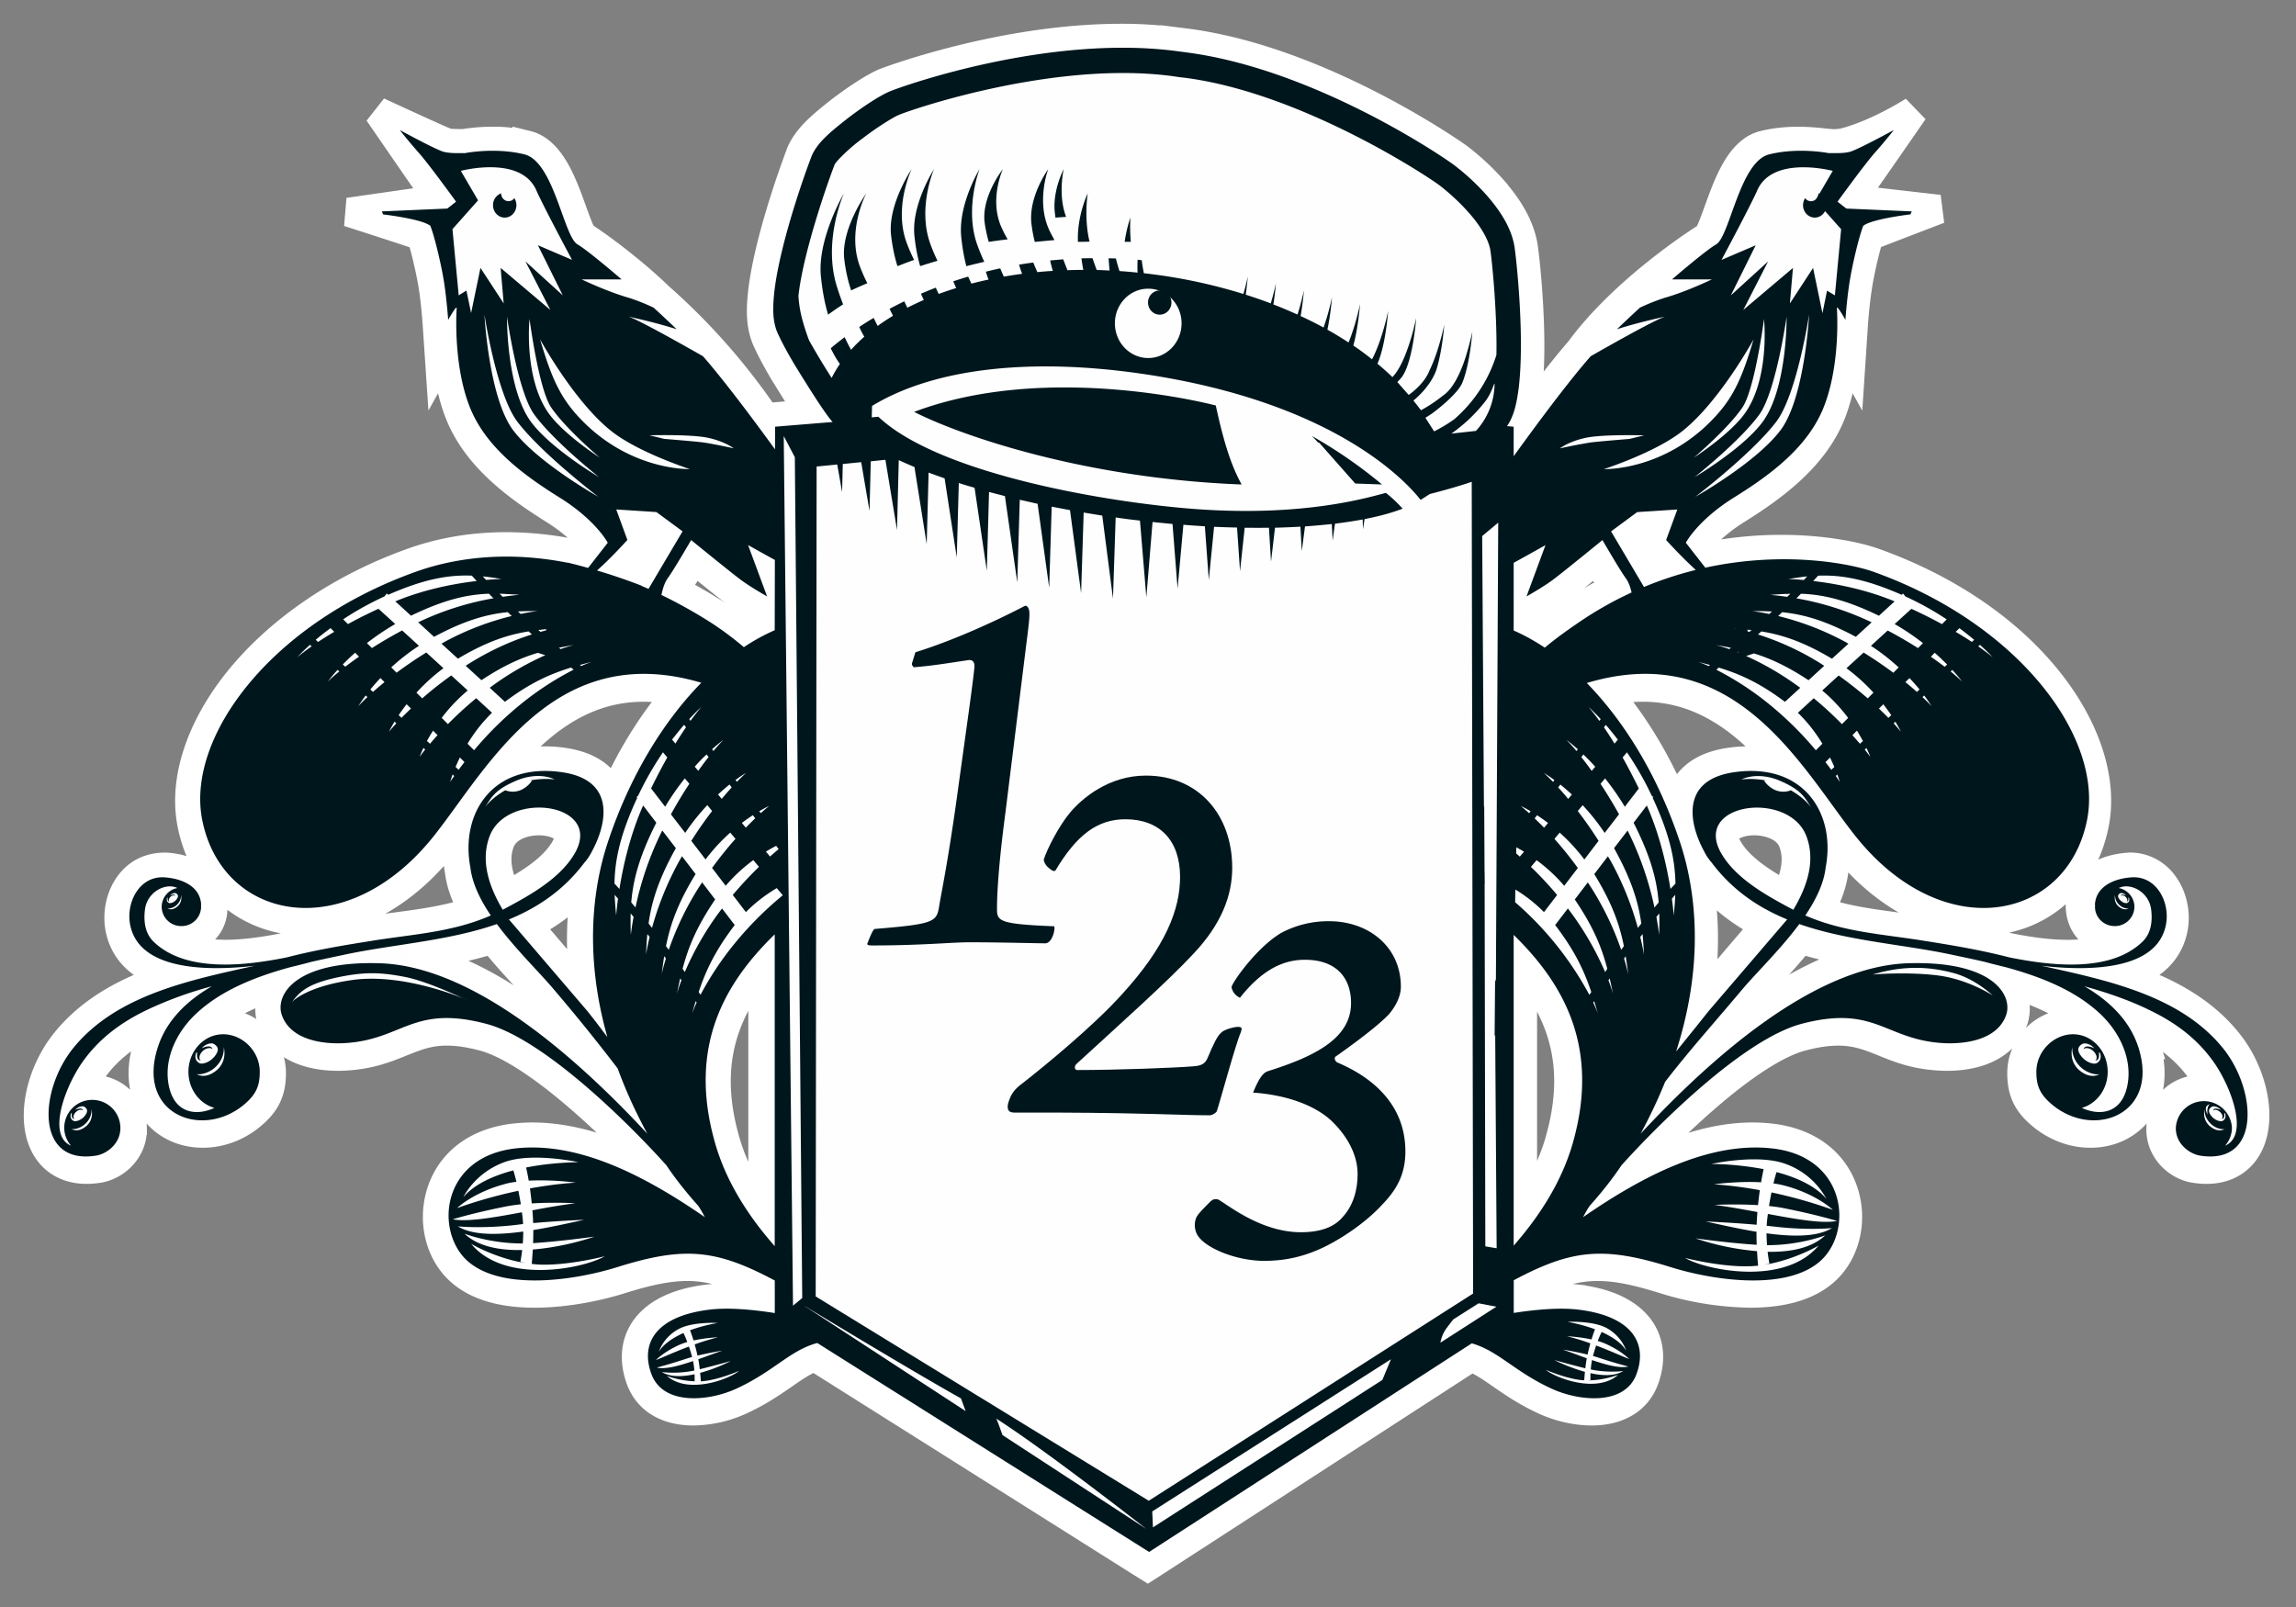 <svg width="60" height="42" fill="none" xmlns="http://www.w3.org/2000/svg"><rect width="100%" height="100%" fill="#808080" stroke="none"/><path fill-rule="evenodd" clip-rule="evenodd" d="M19.934 25.208v6.547c-.464-.638-.793-1.286-.978-1.93-.509-1.778-.208-3.229.978-4.617zm-.761-9.76c.271.203.699.442.717.454l.046.026-.001.387c-.163.077-.326.17-.49.269a8.114 8.114 0 00-.79-.569 13.614 13.614 0 00-1.027-.586.43.43 0 01.054-.098c.097-.132.298-.467.447-.717.325.264.862.699 1.044.835zM14.26 26.114a50.095 50.095 0 011.613 1.998c.013.04.029.078.043.117-1.909-1.827-3.642-2.906-5.176-3.224.716-.114 1.445-.238 2.137-.46.293.374.616.723.905 1.036.179.194.347.375.478.533zm-1.192-4.108c.154-.408.642-.553 1.015-.553.35 0 .658.125.751.301.075.148-.014.343-.1.48-.323.508-.932.877-1.483 1.175-.275-.54-.334-1.003-.183-1.403zm2.236 3.95l-1.517-1.776a4.749 4.749 0 001.55-1.203 8.902 8.902 0 00-.032 2.978zm2.444-7.897a10.937 10.937 0 00-1.74 2.82 1.163 1.163 0 00-.076-.203c-.202-.42-.616-.675-1.237-.759a3.226 3.226 0 00-.455-.032c-.554 0-.97.147-1.28.34.946-1.174 2.133-2.263 3.857-2.263.298 0 .61.033.931.097zm-1.086-4.01l-.129-.35.507.032.39.288-.61 1.031c-.208-.079-.423-.156-.647-.231a11.1 11.1 0 00.428-.45l.127-.14-.066-.18zm28.364 12.815c.215-.25.43-.502.639-.75.13-.158.3-.339.477-.533.29-.313.613-.662.906-1.036.652.208 1.34.333 2.018.44-1.454.274-3.09 1.238-4.884 2.881.279-.339.563-.674.844-1.002zm-4.27 2.961c-.185.64-.508 1.281-.967 1.913v-6.515c1.177 1.384 1.474 2.828.966 4.602zm1.447-14.457c-.389.192-.764.41-1.12.654-.258.174-.529.363-.796.577a4.928 4.928 0 00-.498-.276v-.318l.183-.102c.017-.012.444-.251.717-.453.18-.136.717-.57 1.044-.835a11.982 11.982 0 00.47.753zm3.48 4.517c-.146 0-.299.01-.454.032-.62.084-1.035.34-1.236.759-.092.194-.126.4-.126.602-.484-1.23-1.128-2.322-1.9-3.213.331-.067.653-.103.963-.103 1.643 0 2.802.992 3.726 2.104a2.515 2.515 0 00-.972-.18zm-.491 2.35c-.087-.138-.178-.333-.1-.48.091-.177.398-.302.749-.302.373 0 .863.145 1.015.553.151.4.092.863-.183 1.402-.533-.29-1.161-.669-1.481-1.174zm-.898.358l.053.08a.866.866 0 00.092.112l.015.025c.445.58.998 1.03 1.683 1.37l-1.783 2.087c.277-1.493.162-2.737-.06-3.673zm-.967-8.894l-.13.35-.065.18.127.14c.01.012.178.197.395.419a9.53 9.53 0 00-.637.22l-.586-.99.388-.287.508-.032zm12.116 11.816c.936-.242 1.26-.78 1.35-1.25.08-.41-.025-.863-.276-1.18a1.07 1.07 0 00-.85-.425c-.793.045-1.279.442-1.307 1.006 0 .519.362.882.808.882a.81.81 0 00.64-.317.4.4 0 01-.117.196c-.354.34-.91.514-1.659.514-.444 0-.936-.058-1.548-.181a22.917 22.917 0 00-2.115-.417 26.19 26.19 0 00-.865-.127c-.681-.092-1.33-.182-1.959-.404.215-.376.34-.724.38-1.057.061-.335.067-.667.017-.98.07.095.138.186.206.273 1.01 1.287 2.323 2.027 3.6 2.027 1.505 0 2.676-.994 2.984-2.536.44-2.19-1.592-5.345-5.753-6.836-.463-.167-1.35-.346-2.438-.346-.65 0-1.298.065-1.93.19l-.257-.33c.15-.196.468-.546 1.035-.899.983-.615 2.047-1.4 2.487-2.567.202-.54.293-1.13.33-1.623l.167.3.066-.995c0-.004.036-.522.108-.967.056-.361.194-.973.301-1.295.172-.069 1.823-.702 1.823-.702l-2.274-.26c.225-.306 1.611-2.31 1.611-2.31s-.93.6-1.819.828a1.33 1.33 0 01-.317.026c-.236-.018-.523-.062-.887-.062-.322 0-.623.035-.896.103-.62.154-.93 1.018-1.18 1.71-.092.254-.216.6-.288.678-.187.115-2.168 1.38-3.343 2.981-.443.508-1.032 1.283-1.489 1.9v-.14c.062-.229.1-.47.131-.704.159-1.346-.045-3.302-.11-3.758-.1-.637-.498-1.154-.787-1.493a6.43 6.43 0 00-.908-.847c-.032-.026-3.539-2.52-7.088-2.994l-.319-.04A10.959 10.959 0 0029.301 1c-3.142 0-6.143 1.143-6.178 1.158-.27.116-.69.382-1.158.737-.454.36-.842.67-1.031 1.087-.014.037-.819 2.122-1.003 3.626-.045.41-.075.841.096 1.251.1.226.248.508.46.87.233.375.48.776.69 1.087l-.962.08-.216.015a16.69 16.69 0 00-2.772-3.148c-.803-.776-1.76-1.452-1.987-1.585-.074-.078-.197-.423-.288-.675-.25-.692-.56-1.556-1.18-1.71a3.707 3.707 0 00-.897-.103c-.365 0-.65.044-.75.062-.24 0-.358-.003-.453-.025-.111-.03-1.795-.81-1.795-.81.008.01 1.362 1.985 1.586 2.29l-2.355.339s1.733.555 1.902.624c.108.319.246.932.305 1.295.07.445.106.963.106.967l.067.995.167-.3c.038.492.126 1.084.33 1.623.44 1.167 1.505 1.952 2.487 2.567.567.353.885.703 1.035.9l-.253.326a8.528 8.528 0 00-.367-.094 8.938 8.938 0 00-1.655-.162c-.868 0-1.698.139-2.465.415-1.833.656-3.43 1.737-4.498 3.041-1.029 1.26-1.486 2.643-1.255 3.795.308 1.542 1.48 2.536 2.984 2.536 1.277 0 2.59-.74 3.6-2.027.152-.195.305-.404.465-.623a2.826 2.826 0 00-.061 1.33c.039.333.164.681.377 1.057-.626.222-1.276.312-1.957.404-.242.032-.494.067-.746.107-.72.116-1.47.239-2.236.437-.603.12-1.108.181-1.546.181-.749 0-1.307-.173-1.66-.514-.026-.026-.083-.079-.117-.196a.807.807 0 001.447-.436l.002-.126c-.028-.567-.514-.964-1.238-1.007-.404-.002-.705.15-.922.423-.25.317-.353.77-.274 1.18.091.47.414 1.006 1.352 1.25-1.056.34-2.05.833-2.756 1.697-.653.797-.91 1.937-.593 2.65.2.453.601.702 1.13.702.1 0 .203-.009.312-.026.442-.072.892-.477.883-1.036a1.029 1.029 0 00-1.358-.974 3.45 3.45 0 01.338-.593c.37-.505.857-.895 1.535-1.224.078-.038.158-.074.24-.112a2.713 2.713 0 00-.35.706c-.208.643-.157 1.236.143 1.673.282.406.753.642 1.292.642.455 0 .91-.17 1.279-.483.37-.31.515-.616.515-1.088 0-.698-.572-1.29-1.248-1.29-.305 0-.584.122-.796.326.078-.109.163-.207.25-.29.455-.444 1.09-.787 1.969-1.066-.221.328-.27.656-.17.943.211.596.845.937 1.74.937.063 0 .123-.002.182-.006.646-.034 1.086-.213 1.474-.371.377-.15.702-.282 1.179-.282.282 0 .595.045.955.14 1.367.36 3.492 2.418 4.543 3.59-1.202-.635-2.273-.964-3.264-.964-.147 0-.294.01-.437.024-1.004.104-1.719.645-1.961 1.489-.214.75.007 1.56.552 2.02.433.367 1.075.551 1.91.551.689 0 1.51-.131 2.252-.364.745-.234 1.266-.334 1.738-.334.597 0 1.162.167 1.972.583v.31a7.572 7.572 0 00-.956-.069c-.163 0-.317.008-.454.022-1.073.124-1.53.543-1.723.873-.206.351-.228.775-.063 1.227.197.534.687.83 1.382.83a3.04 3.04 0 001.243-.285c.473-.218.813-.456 1.116-.664.294-.205.535-.37.816-.467l8.544 5.386.154.096.153-.098 8.299-5.376c.27.1.504.26.788.459.302.208.643.444 1.116.664.386.181.84.285 1.243.285.695 0 1.186-.296 1.381-.83.166-.452.144-.876-.06-1.227-.195-.33-.651-.749-1.726-.873a4.42 4.42 0 00-.453-.022c-.276 0-.593.022-.944.067v-.314c.806-.413 1.366-.577 1.96-.577.472 0 .992.1 1.738.334a7.892 7.892 0 002.251.364c.835 0 1.479-.184 1.911-.55.545-.46.768-1.272.552-2.021-.242-.844-.955-1.385-1.96-1.489a4.198 4.198 0 00-.438-.024c-.991 0-2.06.329-3.3 1.018 1.088-1.223 3.212-3.284 4.58-3.643.36-.096.672-.14.954-.14.478 0 .803.13 1.18.28.387.16.827.338 1.474.372.058.004.118.006.182.006.894 0 1.528-.34 1.739-.937.102-.287.051-.615-.138-.896a1.3 1.3 0 00-.1-.131c1.032.294 1.75.662 2.251 1.15.087.083.172.181.25.29a1.152 1.152 0 00-.795-.326c-.678 0-1.248.592-1.248 1.29 0 .472.143.778.514 1.088.37.312.824.483 1.28.483.54 0 1.01-.235 1.292-.642.3-.437.35-1.03.143-1.674a2.67 2.67 0 00-.35-.705l.24.112c.677.329 1.164.72 1.534 1.224.122.169.242.378.339.593a1.029 1.029 0 00-1.357.973c-.01.56.439.967.882 1.037.107.017.212.026.313.026.528 0 .928-.249 1.127-.7.317-.715.063-1.855-.593-2.652-.706-.864-1.699-1.357-2.753-1.697z" fill="#FEFEFE" stroke="#fff" stroke-width=".757"/><path fill-rule="evenodd" clip-rule="evenodd" d="M23.888 10.765c1.3.658 4.538 1.745 8.558 1.897-.181-.338-.408-.818-.674-2.064 0 0-4.352-1.166-7.884.167zM34.448 11.569h.024l.944 1.068.699.025a12.287 12.287 0 00-1.834-1.268c.056.056.112.116.167.175z" fill="#00161D"/><path fill-rule="evenodd" clip-rule="evenodd" d="M57.772 29.451c-.243-.184-.159-.463-.159-.463s-.03.193.147.37c.143.148.333.166.375.15 0 0-.152.107-.363-.057zm-.12-.518c.019-.047.065-.064.097-.076l.004-.002h.007l-.01.002c-.033.021-.055.073-.066.144a.482.482 0 00.006.129s-.069-.116-.038-.197zm.384.075s-.14-.066-.19-.014c-.008.008-.01.018-.013.028.04-.03.108-.02.17.03.069.056.096.136.064.181-.004.007-.009.007-.016.011.048.002.082-.03.076-.128-.009-.105.104.11-.05.181-.051.025-.201-.013-.299-.143-.099-.132-.034-.186.016-.224.048-.035.165-.009.242.078zm-3.88-1.642s-.04.264.199.506c.196.198.45.222.51.201 0 0-.207.143-.495-.076-.33-.25-.214-.63-.214-.63zm.245-.073c.066-.05.223-.015.327.103 0 0-.187-.089-.254-.02a.082.082 0 00-.024.043c.051-.044.15-.032.234.036.094.075.133.185.087.246-.005.007-.014.01-.019.014.063.003.11-.04.1-.171-.011-.146.143.148-.067.245-.069.034-.275-.019-.405-.195-.133-.179-.046-.253.02-.301zm-7.538-3.515c-.64-.342-1.435-.766-1.845-1.413-.877-1.378 1.727-1.734 2.188-.51.236.626.038 1.285-.343 1.923zm-.328-3.363c.523.229.617.405.798.695-.04-.06-.186-.253-.533-.455a.55.55 0 01-.403-.003c-.217-.098-.297-.253-.297-.253l.062.002c-.36-.072-.652-.03-.652-.03s.415-.225 1.025.044zm-2.882 2.819c-.09-.564-.27-1.396-.618-2.182l-.345.451c.445.877.608 1.494.655 2.083l-.11.132a8.399 8.399 0 00-.702-2.012l-.354.461c.451.812.632 1.396.712 1.97-.029.037-.058.076-.09.114a7.963 7.963 0 00-.73-1.786c-.02-.03-.037-.057-.052-.086l-.357.466c.463.754.66 1.31.774 1.883-.024.031-.046.063-.07.097a7.792 7.792 0 00-.797-1.647l-.076-.115-.34.446c.479.705.699 1.236.85 1.812-.018.027-.039.055-.057.084a7.878 7.878 0 00-.864-1.515c-.036-.05-.073-.099-.11-.147l-.332.434c.498.651.746 1.163.944 1.75-.015.024-.032.047-.05.074a8.542 8.542 0 00-1.94-2.421l.006-.331c.245.149.504.343.748.59l.343-.448a9.157 9.157 0 00-.684-.734l.148-.176c.236.174.487.394.722.67l.355-.466a9.684 9.684 0 00-.61-.76l.136-.164c.213.19.435.423.645.702l.372-.487a10.5 10.5 0 00-.544-.78l.128-.152c.189.203.387.443.575.725l.375-.487a12.152 12.152 0 00-.483-.796l.118-.142c.17.214.347.459.516.741l.366-.477c-.148-.305-.29-.574-.423-.811l.113-.134c.211.311.433.68.635 1.107l.013.028.041.033-.017.02c.45.966.584 1.623.596 2.242l-.131.14zm.085.69s-.01-.168-.048-.436l.089-.1a8.532 8.532 0 01-.041.536zm-.38.51s-.02-.178-.072-.47l.075-.09c.005.184.001.368-.004.56zm-.494.055l.06-.076c.017.174.027.35.036.536 0 0-.026-.175-.096-.46zm-.423.563l.042-.06c.024.152.047.306.065.468 0 0-.03-.153-.107-.408zm-.408.567c.01-.015.022-.03.032-.047.03.13.058.264.086.402 0 0-.033-.131-.118-.355zm-.398.583c.009-.011.017-.025.024-.036.034.103.063.21.096.32 0 0-.035-.103-.12-.284zm-.536 3.679c-.281.98-.841 1.874-1.543 2.674v-8.121c1.272 1.244 2.272 2.903 1.543 5.447zm-1.273-7.622l-.11.129a12.421 12.421 0 00-.095-.084l.003-.16c.064.035.13.072.202.115zm-.084-1.193s.1.044.258.137l-.04.05c-.138-.123-.218-.187-.218-.187zm.712.444l-.104.123a6.393 6.393 0 00-.246-.244l.063-.082c.087.057.183.123.287.203zm-.108-1.307s.106.06.274.184l-.036.048a5.06 5.06 0 00-.238-.232zm.73.562l-.096.115a6.45 6.45 0 00-.261-.3l.057-.075c.091.074.193.161.3.26zm-.139-1.426s.114.082.295.243l-.035.047a4.43 4.43 0 00-.26-.29zm-1.38-4.63c.492-.271.83-.462.83-.462l-.496 1.341s.428-.24.688-.433c.26-.194 1.297-1.04 1.297-1.04s.454.785.602.986c.082.111.125.237.159.384a9.31 9.31 0 00-1.331.749c-.313.213-.632.436-.937.693-.27-.18-.543-.33-.813-.448v-1.77zm1.89-3.268c.446-.094 1.518-.063 1.518-.063l-.386.094s-.775.062-1.014.092a14.69 14.69 0 00-.802.155s.237-.185.684-.278zm2.438-.114c1.002-.74 1.939-2.455 1.939-2.455-.29.98-.516 1.497-1.014 2.031-1.311 1.414-2.895 1.357-2.895 1.357s1.25-.403 1.97-.933zm2.036-6.351c.404-.928 1.973-.51 1.973-.51l-.45.772.669.752-.163 1.73-.205-.124-.12.59-.245-1.183-.606.928.08-.928-1.298 1.098.648-1.267-.973.886.649-1.309-.893.382s.751-1.401.934-1.817zm.604 6.273c-.642.848-2.222 1.735-2.222 1.735s1.478-1.126 2.115-1.962c.542-.718.858-2.799.858-2.799s-.11 2.177-.75 3.026zm-.551-.413c.435-.598.714-2.556.714-2.556s.023 1.856-.625 2.745c-.52.703-1.779 1.445-1.779 1.445s1.183-.936 1.69-1.634zm-1.709 1.124s.888-.752 1.267-1.309c.326-.477.566-2.313.566-2.313s.16 1.536-.5 2.465c-.397.557-1.333 1.157-1.333 1.157zm.05 2.935c-.44.109-.895.255-1.354.446l-.86-1.453.683-.504 1.048-.068-.292.797s.408.452.775.782zm.37 2.485l-.034.029c-.177-.08-.278-.111-.278-.111.107.027.212.055.312.082zm.548-.45a.546.546 0 01-.043.035 3.722 3.722 0 00-.344-.105c.134.021.263.046.387.07zm.13-.502v.003l-.045-.008c.016.002.03.002.045.005zm.058.603l.002.023c-.007-.001-.014-.005-.02-.008.006-.005.01-.01.018-.015zm.415.047c.435.134.875.338 1.425.7l.41-.376c-.038-.025-.074-.05-.111-.073a7.181 7.181 0 00-1.62-.747l.089-.079c.552.09 1.097.269 1.845.713l.43-.392-.086-.05a7.348 7.348 0 00-1.751-.674c.036-.033.072-.066.104-.1.557.057 1.127.215 1.926.644l.414-.379a7.549 7.549 0 00-1.966-.627l.118-.12c.57.02 1.17.154 2.038.575l.41-.375c-.775-.324-1.583-.47-2.127-.533l.128-.139c.594-.024 1.234.082 2.184.5l.035-.033.063.076c.413.189.771.395 1.078.599l-.124.124c-.234-.129-.5-.263-.799-.4l-.437.398c.28.162.526.332.74.498l-.13.131c-.23-.146-.492-.302-.792-.46l-.438.4c.279.182.521.376.724.564l-.138.14a11.359 11.359 0 00-.777-.528l-.449.41c.28.206.513.427.706.637l-.149.15c-.218-.187-.471-.39-.761-.598l-.429.393c.275.229.499.48.678.716l-.162.163a9.525 9.525 0 00-.738-.677l-.414.38c.271.261.48.545.64.808l-.171.172a8.94 8.94 0 00-1.214-1.2 7.88 7.88 0 00-1.387-.906l.066-.055c.574.177 1.077.407 1.728.895l.4-.367c-.049-.035-.096-.07-.148-.106a7.495 7.495 0 00-1.266-.725l.205-.067zm-.065-.61c-.017.016-.036.03-.055.047-.017-.003-.029-.008-.044-.012-.004-.016-.007-.031-.009-.047l.108.011zm.534-.486l-.07.065c-.276-.058-.446-.074-.446-.074.18-.003.349 0 .516.009zm.372-.46l.043.01-.012-.011.078-.003-.082.081c-.273-.04-.442-.051-.442-.051.144-.012.279-.02.415-.026zm.548-.457l-.087.094c-.251-.023-.403-.025-.403-.025.166-.028.328-.052.49-.07zm3.593 2.361a10.137 10.137 0 00-.36-.262l.1-.103c.125.108.23.213.325.306l-.065.06zm.201.083c.17.185.256.304.256.304s-.102-.1-.3-.264l.044-.04zm.185-1.091c.145.109.274.21.385.304l-.06.055c-.12-.08-.26-.168-.423-.263l.098-.096zm.537.436c.219.196.333.326.333.326s-.124-.11-.377-.286l.044-.04zm-1.502 1.365l.045-.042c.126.17.191.278.191.278s-.08-.09-.236-.236zm-.146-.135a7.034 7.034 0 00-.301-.256l.108-.106c.1.108.19.209.262.298l-.07.064zm-.608.822l.046-.043c.095.16.145.262.145.262s-.067-.084-.191-.22zm-.137-.144c-.07-.072-.155-.153-.247-.243l.114-.112c.08.102.149.2.208.285l-.075.07zm-.618.829l.046-.041c.067.141.1.23.1.23s-.052-.071-.146-.19zm-.126-.153c-.056-.066-.123-.14-.196-.224l.118-.118c.061.098.112.189.157.271l-.079.071zm-.631.842l.04-.038c.043.12.064.193.064.193s-.038-.06-.104-.155zm-.116-.16c-.047-.061-.096-.129-.154-.2l.12-.121c.044.09.081.172.112.247l-.078.073zm-6.17-.08l-.093.108c-.099-.14-.19-.26-.271-.36l.054-.07c.092.09.198.195.31.321zm.143-1.244l-.035.044c-.175-.243-.285-.364-.285-.364s.127.11.32.32zm.133.15c.097.109.203.24.314.385l-.086.104c-.1-.162-.194-.306-.276-.426l.048-.064zm9.094 6.487c.563.15 1.017.584 1.017.584s-.654-.434-1.471-.528c-.816-.095-1.67-.019-1.67-.019.89-.264 1.56-.188 2.124-.037zM45.916 32.7a6.879 6.879 0 01-1.613-.336s.877.126 1.604.169a7.08 7.08 0 01-.005-.34c-.485-.08-.96-.19-1.328-.269 0 0 .68.028 1.332.086.001-.05.003-.1.006-.148l.013-.185c-.38-.071-.764-.14-1.12-.186 0 0 .554-.03 1.136.006.016-.145.031-.275.048-.391-.375-.07-.781-.124-1.196-.154 0 0 .614-.086 1.229-.052.023-.147.05-.262.066-.344a7.941 7.941 0 00-1.365-.136s1.195-.264 1.917-.008a1.97 1.97 0 011.088.921c-.24-.288-.682-.536-1.303-.699-.02.063-.05.163-.08.296.107.014.21.035.306.061.828.224 1.246.629 1.246.629a12.259 12.259 0 00-1.604-.455 7.81 7.81 0 00-.065.355c.131.015.26.03.38.055.863.17 1.397.335 1.397.335-.372.077-1.063-.044-1.806-.183-.003.034-.01.065-.012.097-.01.072-.015.142-.019.213.053.004.103.012.152.015.898.111 1.552.045 1.552.045-.38.237-1.035.228-1.709.136.002.11.007.215.014.31.85.005 1.52-.256 1.52-.256-.354.337-.92.44-1.505.43.023.185.046.307.046.307l-.127.032c.78-.127 1.413-.502 1.413-.502-.89 1.069-2.946.642-3.49.323 0 0 .885.23 1.63.218.095 0 .187-.007.28-.016a6.586 6.586 0 01-.028-.379zm-5.298 2.846s.435.123.81.215c.01-.083.023-.174.038-.262-.22-.078-.438-.163-.626-.226 0 0 .322.05.647.13.023-.109.05-.208.073-.293a5.91 5.91 0 00-.61-.186s.322.014.64.083c.037-.118.069-.208.091-.266a4.38 4.38 0 00-.718-.194s.66-.035 1.024.163c.4.22.508.588.508.588-.104-.175-.322-.343-.641-.486a2.605 2.605 0 00-.1.235c.064.018.123.04.18.063.428.186.64.408.64.408-.17-.064-.486-.21-.864-.353-.024.076-.051.162-.078.262l-.004.012c.053.015.101.03.15.046.46.152.774.229.774.229-.219.056-.577-.042-.95-.168-.015.087-.027.17-.03.246.462.096.848.04.848.04-.218.136-.537.128-.857.056-.003.11 0 .182 0 .182l-.071.007c.426 0 .795-.145.795-.145-.562.494-1.627.086-1.891-.13 0 0 .456.2.855.258.05.008.1.012.149.014.001-.023.007-.106.018-.22a4.695 4.695 0 01-.8-.308zm-1.545-8.5l.038 5.578-.296-.05-.018-9.467.003-.002-.003-.323-.002.002-.009-1.704-.007.002-.046-7.072.419-.35-.06 11.936-.022.064-.012 1.427.015-.04zm-1.432 8.046a.937.937 0 01.137-.346 6.6 6.6 0 01.201-.263l.66-.42.466.088-1.464.941zm-1.517.974l-5.995 3.853-.018-.417 6.238-3.977-.225.541zm-6.104 3.157l-8.704-5.34.024-21.69.539-.053.127.722.018-.735.481-.048.218 1.278.032-1.3.383-.04.303 1.836.046-1.827c.13.06.266.12.41.18l.32 2.016.05-1.87c.134.05.273.1.418.15l.317 2.067.054-1.945c.134.043.271.085.412.124l.32 2.17.058-2.06.415.108.323 2.256.065-2.161.466.106.303 2.195.065-2.12.479.091.29 2.17.067-2.107.486.08.28 2.168.07-2.12c.081.013.163.024.246.035.13.018.26.032.389.047l.167 2.007.162-1.97.522.052.132 1.69.152-1.67c.19.017.377.028.561.04l.103 1.403.138-1.39c.205.01.404.015.6.02l.078 1.14.122-1.135c.217.002.427.003.634 0l.054.886.104-.887c.23-.006.45-.015.664-.027l.036.64.084-.647c.242-.017.476-.038.7-.062l.022.435.061-.444c.256-.032.497-.069.724-.11l.008.256.041-.266c.381-.074.717-.165.995-.273a3.551 3.551 0 00-.437-.412c-.441.11-2.1.63-4.953.424-2.265-.164-6.72-.908-8.311-2.415l-.172.017.008-.299c1.66-1.009 4.2-1.251 7.02-.845 5.19.75 7.03 2.94 7.315 3.3.075-.046.157-.098.239-.152.256-.066.722-.19 1.097-.32l.036 21.215-8.476 5.416zm-3.822-1.716l-.08-.221a3.094 3.094 0 00-.083-.21c1.347.865 3.92 2.883 3.92 2.883l-3.757-2.452zm-5.185-3.383s2.738 1.662 4.099 2.424l.123.333-4.222-2.756zm-.29 0l-.242-22.728.29.554.193 21.975-.241.2zm-1.477-9.523a8.152 8.152 0 00-.94 1.399c-.016-.027-.032-.05-.048-.074.197-.587.444-1.096.942-1.75l-.331-.432c-.037.046-.073.095-.11.145a7.82 7.82 0 00-.863 1.515l-.058-.084c.151-.575.373-1.107.851-1.812l-.341-.446-.076.115a7.814 7.814 0 00-.796 1.647l-.072-.097c.115-.571.311-1.129.774-1.883l-.356-.466-.05.086a8.01 8.01 0 00-.733 1.786l-.09-.114c.08-.574.26-1.158.713-1.969l-.355-.462-.023.046a8.343 8.343 0 00-.677 1.966l-.111-.132c.05-.588.209-1.205.655-2.083l-.344-.45c-.35.785-.53 1.617-.62 2.182l-.129-.142c.01-.616.146-1.275.594-2.24l-.017-.022.042-.033.012-.028c.203-.426.424-.796.636-1.107l.113.134c-.133.237-.276.506-.424.81l.368.478a6.66 6.66 0 01.514-.74l.119.14a11.7 11.7 0 00-.482.799l.373.485c.188-.282.386-.52.577-.725l.127.153c-.171.221-.356.482-.545.78l.372.486c.21-.279.433-.511.646-.701l.137.162c-.192.215-.399.47-.612.761l.356.466a4.22 4.22 0 01.722-.67l.147.175c-.212.207-.446.453-.684.735l.343.448c.264-.268.546-.471.807-.627l.157.188a8.957 8.957 0 00-1.21 1.202zm1 7.968c-.71-.804-1.276-1.705-1.558-2.69-.732-2.553.277-4.212 1.557-5.459v8.15zm-2.16-6.083c.032-.111.063-.218.095-.32l.024.035c-.083.181-.119.285-.119.285zm-.396-.513c.027-.138.056-.27.085-.4l.033.045c-.085.224-.118.355-.118.355zm-.397-.514c.02-.161.04-.316.064-.468l.045.06c-.08.255-.109.408-.109.408zm-.41-.511c.008-.185.017-.36.034-.535l.059.075c-.069.285-.093.46-.093.46zm-.398-.514a9.683 9.683 0 01-.004-.561l.076.091c-.054.291-.072.47-.072.47zm-.383-.51a9.532 9.532 0 01-.04-.537l.088.1c-.036.268-.048.436-.048.436zm1.775-4.98l.05.064c-.083.12-.177.264-.277.426l-.087-.104c.113-.145.218-.276.314-.386zm.453-.47s-.109.122-.286.366l-.033-.045c.192-.21.319-.32.319-.32zm.187 1.312a8.3 8.3 0 00-.27.36l-.092-.108c.11-.126.215-.232.31-.32l.052.068zm.127-.157l-.036-.048c.181-.16.295-.243.295-.243s-.097.096-.26.291zm.42.875l.057.076a7.769 7.769 0 00-.26.299l-.097-.115c.107-.099.209-.186.3-.26zm.194-.07l-.038-.048c.168-.125.275-.184.275-.184s-.09.08-.238.232zm.416.872l.062.08c-.074.072-.157.154-.246.246l-.103-.123c.103-.08.2-.146.287-.203zm-2.389-5.756c.038-.178.08-.322.173-.45.148-.201.603-.985.603-.985s1.037.845 1.297 1.039c.26.193.688.434.688.434l-.497-1.342s.28.158.7.389l-.004 1.836a5.251 5.251 0 00-.806.443 8.292 8.292 0 00-.923-.681c-.422-.265-.832-.49-1.231-.683zm-.528-.241l.002-.004a15.411 15.411 0 00-1.157-.395c.373-.33.793-.798.793-.798l-.291-.797 1.05.068.683.504-.89 1.504-.19-.082zm-1.567 2.099l-.035-.029c.102-.027.205-.055.313-.082 0 0-.1.03-.278.11zm-.54-.444c-.014-.01-.027-.023-.042-.036.126-.023.253-.048.387-.07 0 0-.127.03-.345.106zm-1.047 1.445a8.914 8.914 0 00-1.214 1.199l-.171-.17c.16-.265.37-.549.64-.81l-.413-.38a9.53 9.53 0 00-.74.677l-.162-.163a4.33 4.33 0 01.68-.716l-.43-.393a9.732 9.732 0 00-.76.6l-.15-.15a4.92 4.92 0 01.706-.639l-.448-.41c-.296.182-.555.362-.778.527l-.139-.139c.205-.187.445-.382.725-.563l-.44-.402c-.298.16-.56.314-.79.461l-.13-.13c.213-.167.46-.337.74-.499l-.438-.398c-.3.137-.565.271-.798.4l-.125-.124c.305-.204.666-.41 1.077-.598l.065-.077.035.033c.95-.418 1.589-.524 2.186-.5.033.037.075.085.126.14-.544.063-1.352.209-2.126.532l.41.375c.866-.42 1.466-.555 2.037-.575.036.039.076.079.118.12a7.53 7.53 0 00-1.934.611c-.012.004-.022.01-.034.016l.415.38c.8-.43 1.37-.588 1.925-.645.034.034.07.067.105.1a7.366 7.366 0 00-1.75.674l-.086.05.429.392c.748-.444 1.292-.623 1.847-.713l.088.079c-.414.13-.994.359-1.618.747-.04.024-.076.048-.114.073l.412.376c.57-.377 1.022-.58 1.473-.715l.196.062a7.602 7.602 0 00-1.307.745l-.146.106.398.367c.652-.488 1.154-.718 1.729-.895.022.02.043.037.067.055a7.866 7.866 0 00-1.388.907zm-1.618 1.71l-.08-.074c.032-.074.069-.158.113-.247l.12.12c-.058.072-.108.14-.153.2zm-.22.315s.02-.073.062-.192l.042.04a4.68 4.68 0 00-.105.152zm-.528-.996l-.08-.072a4.48 4.48 0 01.16-.27l.117.117c-.075.083-.14.158-.197.225zm-.272.341s.033-.089.1-.23l.046.04c-.095.119-.146.19-.146.19zm-.472-1.018l-.075-.068c.058-.088.128-.185.208-.287l.114.112c-.093.09-.177.17-.247.243zm-.328.363s.048-.102.145-.262l.048.043c-.126.135-.193.219-.193.219zm-.417-1.04l-.07-.063a5.58 5.58 0 01.264-.3l.106.106c-.114.095-.214.178-.3.256zm-.382.37s.064-.108.19-.277l.046.041a4.07 4.07 0 00-.236.236zm-.408-1.087c.093-.094.2-.2.323-.307l.102.102a9.862 9.862 0 00-.36.263l-.065-.058zm-.391.445s.086-.119.255-.304l.045.04c-.2.164-.3.264-.3.264zm-.316-1.09c.11-.095.24-.196.387-.305l.097.096a8.612 8.612 0 00-.424.265l-.06-.057zm-.483.457s.114-.13.333-.326l.043.04c-.253.176-.376.286-.376.286zm5.338-2.046s-.154.002-.402.025l-.088-.094c.16.017.323.04.49.069zm.945.839s-.17.016-.446.074c-.023-.023-.047-.043-.07-.065.168-.009.338-.012.516-.009zm-.806-.446c.108.006.22.011.332.02 0 0-.168.012-.441.052l-.08-.081.169.007a.164.164 0 01-.008.008s.01-.004.028-.006zm1.03.917l-.005.033c-.044.01-.092.023-.146.038l-.055-.048.206-.023zm.851-5.54c-.497-.535-.722-1.052-1.012-2.032 0 0 .937 1.715 1.939 2.455.72.53 1.97.933 1.97.933s-1.584.057-2.897-1.357zm-.788-.1c-.659-.93-.5-2.466-.5-2.466s.24 1.836.566 2.313c.38.557 1.267 1.309 1.267 1.309s-.936-.6-1.333-1.157zm-.463.221c-.65-.889-.625-2.745-.625-2.745s.276 1.959.712 2.556c.508.698 1.69 1.634 1.69 1.634s-1.258-.742-1.777-1.445zm-.463.224c-.64-.849-.752-3.026-.752-3.026s.316 2.081.86 2.8c.636.835 2.113 1.96 2.113 1.96s-1.58-.886-2.22-1.734zm-1.1-3.064l-.123-.59-.202.125-.163-1.73.669-.752-.45-.771s1.568-.42 1.973.509c.182.416.933 1.817.933 1.817l-.892-.382.65 1.309-.975-.886.65 1.267-1.299-1.098.08.928-.607-.928-.245 1.182zm6.177 3.256c.447.093.685.277.685.277s-.566-.123-.804-.154c-.238-.03-1.012-.092-1.012-.092l-.386-.094s1.072-.03 1.517.063zm1.392 9.812l-.04-.05c.159-.093.258-.137.258-.137s-.082.064-.218.187zm.402.855l.065.085c-.067.057-.143.122-.225.195l-.108-.13a5.01 5.01 0 01.268-.15zM30.877 8.45c0 .501-.39.907-.872.907-.48 0-.87-.406-.87-.907s.39-.905.87-.905c.481 0 .872.404.872.905zm8.18 1.598a1.852 1.852 0 01-.487 1.214l-.642.07a4.09 4.09 0 00.872-.825c.19-.233.258-.563.256-.46zm-17.324-.17a20.253 20.253 0 01-.591-.984 6.098 6.098 0 01-.177-.547 3.058 3.058 0 01-.1-.617c.004-.018.005-.038.007-.056.14-1.17.812-3.057.936-3.362-.004-.047.357-.423.733-.695.375-.288.809-.56.952-.615.347-.149 4.081-1.422 7.14-1.013l.152.022.015.003.152.017c3.059.392 6.373 2.587 6.675 2.82.16.123.482.393.763.716.285.32.521.702.559.99.039.257.177 1.597.156 2.72a3.673 3.673 0 01-1.099 1.678c-.293.21-.53.319-.53.319l-.226-.355.074-.047.092-.06c.206-.15.695-.548.797-.809 0-.004.003-.008.005-.01.198-.491.258-1.325.258-1.325s-.058.282-.16.614c-.035.115-.246.817-.603 1.053a3.81 3.81 0 01-.579.387l-.157-.203v.003c-.014-.02-.027-.035-.04-.055a.252.252 0 00.037-.032v.002c.109-.093.42-.382.558-.759.16-.495.21-1.191.21-1.191s-.14.693-.384 1.191c-.14.372-.546.644-.546.644l-.296-.337c.035-.037.07-.072.103-.112.305-.377.39-1.565.39-1.565s-.231 1.152-.622 1.548a6.44 6.44 0 00-.391-.35c.216-.483.28-1.379.28-1.379s-.154.763-.422 1.264a7.043 7.043 0 00-.488-.36c.133-.483.175-1.084.175-1.084s-.108.537-.3 1.004a8.998 8.998 0 00-.553-.335c.09-.421.12-.848.12-.848s-.077.39-.22.792a10.767 10.767 0 00-.6-.3c.064-.358.087-.674.087-.674s-.06.294-.168.636a12.225 12.225 0 00-.63-.265c.047-.305.065-.55.065-.55s-.047.232-.134.522a13.08 13.08 0 00-.653-.227c.037-.27.053-.475.053-.475s-.04.197-.115.456a13.952 13.952 0 00-2.336-.51c-.09-.012-.177-.022-.265-.032a4.36 4.36 0 01-.056-.342c-.036-.002-.073-.007-.108-.01a4.184 4.184 0 00-.001.336c-.159-.017-.317-.03-.472-.041a5.727 5.727 0 01-.075-.254c-.008-.025-.013-.05-.018-.075-.066-.003-.128-.003-.192-.003.008.106.015.212.026.319a8.669 8.669 0 00-.336-.015 9.337 9.337 0 01-.11-.308c-.098 0-.195.002-.29.004.015.101.028.203.05.302-.14 0-.278.002-.415.008a15.707 15.707 0 01-.11-.284c-.116.008-.23.02-.342.029.02.093.043.184.07.273a9.818 9.818 0 00-.405.032c-.032-.075-.07-.161-.106-.25-.126.015-.25.035-.372.055.025.083.05.163.081.239a13.56 13.56 0 00-.478.074c-.03-.065-.064-.14-.095-.216-.129.026-.254.057-.376.087.023.07.045.14.071.206a9.929 9.929 0 00-.448.105L25.3 7.23c-.132.039-.262.08-.388.122.024.06.048.118.076.176-.157.049-.31.1-.457.154a4.2 4.2 0 01-.077-.164 13.94 13.94 0 00-.387.158c.023.055.047.11.074.164a7.79 7.79 0 00-.43.202 5.32 5.32 0 01-.08-.167c-.134.066-.261.13-.383.195.027.064.057.123.088.183-.14.085-.275.173-.4.266a7.683 7.683 0 01-.105-.21c-.137.08-.262.16-.377.236.04.088.083.174.133.254a4.307 4.307 0 00-.347.343 5.517 5.517 0 01-.167-.33c-.16.12-.28.218-.363.29.07.146.147.285.239.41-.08.117-.153.24-.216.366zM17.427 35.96s.368.143.796.142l-.071-.003s.003-.074-.002-.182c-.318.068-.637.078-.855-.059 0 0 .385.06.85-.039a2.012 2.012 0 00-.034-.247c-.37.127-.73.224-.947.17 0 0 .314-.08.773-.232.046-.014.097-.03.15-.044-.003-.004-.003-.009-.004-.013a4.055 4.055 0 00-.08-.26c-.377.142-.69.287-.862.353 0 0 .211-.223.641-.41.056-.023.116-.044.179-.062a3.543 3.543 0 00-.1-.235c-.317.142-.537.312-.642.486 0 0 .108-.368.51-.587.363-.2 1.023-.162 1.023-.162-.274.05-.512.114-.72.192.024.059.056.147.092.266.319-.07.64-.084.64-.084a6.309 6.309 0 00-.61.187c.025.086.05.184.073.293.324-.079.649-.129.649-.129-.19.064-.407.146-.628.224.017.088.03.18.038.261.376-.092.81-.214.81-.214a4.37 4.37 0 01-.8.309c.013.114.018.196.018.22.05-.002.1-.008.15-.015.4-.058.853-.259.853-.259-.264.219-1.329.625-1.89.133zm-5.114-3.45s.634.375 1.413.5l-.127-.031s.025-.12.046-.309c-.584.013-1.15-.089-1.505-.425 0 0 .672.258 1.521.254.008-.095.012-.2.013-.312-.672.093-1.329.103-1.708-.135 0 0 .654.067 1.552-.042.05-.007.1-.013.151-.018a2.694 2.694 0 00-.018-.213l-.012-.095c-.742.138-1.432.258-1.807.183 0 0 .536-.167 1.4-.337.118-.023.247-.04.379-.055a9.15 9.15 0 00-.065-.353c-.71.15-1.292.34-1.604.454 0 0 .416-.405 1.243-.628.097-.029.202-.048.31-.061a5.22 5.22 0 00-.08-.298c-.623.164-1.066.412-1.306.7 0 0 .297-.641 1.09-.922.721-.254 1.917.007 1.917.007-.514.011-.97.06-1.368.14.02.08.043.196.069.342a7.188 7.188 0 011.228.053c-.415.026-.82.083-1.196.151.016.119.033.25.047.392.584-.036 1.137-.005 1.137-.005a19 19 0 00-1.12.186c.004.059.01.12.013.185l.008.148c.65-.06 1.33-.085 1.33-.085-.368.079-.843.188-1.327.267 0 .117-.002.233-.006.342.726-.046 1.604-.17 1.604-.17-.36.124-.98.287-1.612.337-.01.187-.023.33-.027.376.09.011.184.018.278.02.745.011 1.63-.22 1.63-.22-.543.318-2.601.745-3.491-.323zm-.192-6.41c-.332-.138-1.717-.658-2.921-.486-1.228.175-1.576.579-1.576.579.192-.24.365-.48 1.249-.66.683-.138 1.096-.119 1.71 0 .528.103 1.296.457 1.538.567a.52.52 0 01.076.034c-.008-.004-.035-.017-.076-.034zm.674-4.246c.462-1.224 3.064-.868 2.188.51-.41.647-1.204 1.071-1.845 1.413-.38-.638-.578-1.297-.343-1.923zm.672-1.44c.611-.27 1.025-.044 1.025-.044s-.292-.041-.652.03l.062-.002s-.08.155-.297.253a.548.548 0 01-.402.003c-.349.202-.496.396-.533.455.18-.29.274-.466.797-.695zm-8.33 7.658c.059.021.315-.003.511-.2.239-.243.199-.507.199-.507s.113.381-.215.63c-.29.22-.495.077-.495.077zm.012-.529c-.01.131.038.174.1.171-.005-.004-.013-.007-.018-.014-.046-.061-.007-.171.086-.246.085-.068.183-.08.235-.036a.09.09 0 00-.024-.043c-.065-.069-.255.02-.255.02.104-.118.262-.154.329-.103.067.048.154.122.02.3-.131.177-.336.23-.406.196-.207-.098-.055-.39-.067-.245zm-3.273 1.572c-.008.098.027.13.073.128-.004-.004-.01-.004-.014-.01-.033-.046-.006-.127.064-.182.06-.05.13-.06.17-.03-.003-.01-.006-.02-.014-.028-.05-.052-.189.014-.189.014.076-.087.194-.113.243-.078.049.038.113.092.016.224-.099.13-.249.168-.3.143-.154-.072-.041-.286-.05-.18zm.355.335c-.213.164-.365.056-.365.056.044.017.232-.001.377-.148.177-.178.146-.372.146-.372s.085.28-.158.464zm2.386-5.948c-.066.088-.168.114-.203.098-.104-.05-.027-.196-.034-.123-.005.066.02.087.051.085-.003-.002-.007-.002-.01-.006-.023-.03-.003-.086.044-.125.041-.032.089-.038.115-.017-.003-.007-.005-.015-.01-.02-.034-.035-.128.01-.128.01.053-.06.132-.078.164-.052.033.024.077.062.01.15zm.004.201c-.144.111-.247.038-.247.038.03.012.157 0 .256-.1.12-.122.098-.252.098-.252s.058.19-.107.314zm50.773-.351c.034-.026.114-.009.166.052 0 0-.096-.045-.128-.01-.006.005-.007.013-.01.02.027-.02.074-.015.115.017.048.04.067.095.045.125-.004.004-.009.004-.012.006.032.002.056-.019.05-.085-.004-.073.073.073-.031.123-.036.016-.137-.01-.204-.098-.066-.088-.022-.126.009-.15zm-.014.351c-.163-.124-.107-.314-.107-.314s-.02.13.099.252c.099.1.225.112.256.1 0 0-.102.073-.248-.038zm2.694 3.671c-1.115-1.358-3.004-1.754-4.728-2.133 1.294.15 3.028.107 3.255-1.073.114-.585-.244-1.279-.893-1.238-.415.024-.935.21-.963.716 0 .006.004.008.006.012 0 .015-.004.027-.004.042 0 .279.23.504.516.504a.51.51 0 00.515-.504.505.505 0 00-.41-.491c.3-.149.789.096.847.562.037.302.002.623-.229.843-.848.817-2.405.623-3.477.408-.81-.21-1.61-.335-2.222-.433-1.072-.174-2.111-.224-3.11-.663.278-.411.487-.84.533-1.26.266-1.404-.572-2.732-2.371-2.487-1.489.203-1.16 1.418-.813 2.057a1.306 1.306 0 00.212.317c.005.01.01.016.017.025.541.706 1.212 1.15 1.948 1.452l-2.057 2.4c-.276.35-.562.701-.845 1.052.758-2.356.505-4.25.106-5.457-.579-1.75-1.46-3.17-2.44-4.174 3.862-1.16 5.587 2.177 6.989 3.961 2.287 2.915 5.547 2.28 6.083-.376.43-2.143-1.757-5.124-5.575-6.49-.589-.213-2.328-.56-4.4-.109l-.509-.652s.304-.586 1.255-1.18c.95-.59 1.96-1.328 2.369-2.417.411-1.086.331-2.424.324-2.531-.005-.105.222.303.222.303s.036-.531.11-.997c.063-.399.232-1.141.356-1.46.224-.183 1.234-.3 1.234-.3l.033-.078-1.707-.074c-.02-.013-.232-.18-.232-.18s.696-.962.966-1.268c.322-.365.505-.605.505-.605s-.954.523-1.156.572c-.2.047-.44.027-.54.033 0 0-.793-.16-1.562.032-.772.192-1.028 2.153-1.388 2.354-.152.084-.611.45-1.15.913h1.042s-.669.323-1.235.482a5.369 5.369 0 00-.646.257c-.21.192-.41.382-.6.564.5-.163 1.11-.297 1.26-.33-.233.07-1.223.622-1.946 1.035-.66.747-1.675 2.145-2.013 2.614v-.771l-.174-.017c.188-.27.254-.609.307-1.006.154-1.315-.054-3.286-.11-3.673-.083-.521-.395-.966-.716-1.34a6.088 6.088 0 00-.862-.802c-.387-.288-3.69-2.505-6.97-2.942a55.207 55.207 0 00-.318-.042c-3.284-.42-7.012.875-7.456 1.056-.263.11-.678.381-1.092.695-.413.327-.782.612-.947.976-.14.357-.817 2.217-.979 3.532-.045.415-.06.77.071 1.09.106.24.265.53.443.833.325.527.795 1.287 1.005 1.516l-1.503.123-.002.592c-.418-.577-1.295-1.766-1.883-2.434-.725-.413-1.717-.965-1.947-1.035.15.033.758.167 1.26.33-.189-.182-.392-.372-.602-.564a5.308 5.308 0 00-.645-.257c-.567-.16-1.236-.482-1.236-.482h1.044c-.54-.463-.998-.829-1.15-.913-.362-.2-.619-2.162-1.388-2.354-.77-.192-1.562-.032-1.562-.032-.102-.006-.34.014-.542-.033-.2-.05-1.155-.572-1.155-.572s.183.24.505.605c.27.306.966 1.268.966 1.268s-.21.167-.232.18l-1.707.074.032.079s1.01.116 1.235.298c.125.32.293 1.062.356 1.46.073.467.11.998.11.998s.229-.408.222-.303c-.007.107-.087 1.445.323 2.531.41 1.089 1.42 1.826 2.37 2.418.95.593 1.255 1.179 1.255 1.179l-.513.658c-.183-.05-.364-.1-.541-.14l-.003.003c-1.674-.33-3.034-.095-3.966.24-3.817 1.366-6.004 4.347-5.573 6.49.533 2.657 3.795 3.29 6.081.376 1.399-1.78 3.12-5.106 6.96-3.968-.983 1.004-1.867 2.425-2.447 4.181-.377 1.144-.625 2.9-.008 5.08-.169-.226-.341-.452-.517-.674L13.3 24.03c.737-.303 1.407-.746 1.947-1.452a.263.263 0 00.018-.025c.023-.024.052-.058.088-.108.041-.058.085-.13.124-.21.346-.638.676-1.853-.813-2.056-1.8-.245-2.637 1.083-2.373 2.487.049.42.256.849.535 1.26-1 .44-2.037.49-3.11.663-.61.098-1.413.223-2.222.433-1.07.215-2.63.409-3.478-.408-.23-.22-.266-.54-.228-.843.058-.465.546-.71.847-.562a.505.505 0 00-.41.49.51.51 0 00.515.505.51.51 0 00.515-.504c0-.015-.002-.027-.004-.042.002-.004.007-.006.006-.012-.025-.506-.548-.692-.963-.716-.648-.04-1.006.653-.893 1.238.228 1.18 1.963 1.223 3.257 1.073-1.726.379-3.614.775-4.729 2.133-.913 1.112-1.016 3.083.582 2.829.275-.045.64-.309.635-.728a.735.735 0 00-.734-.729.73.73 0 00-.733.729c0 .178.068.34.176.468-.641-.275-.141-1.583.33-2.228.442-.605 1-1.003 1.647-1.316a9.93 9.93 0 011.703-.622c-.662.385-1.185.896-1.41 1.59-.569 1.759 1.16 2.42 2.257 1.499.326-.275.406-.506.406-.854 0-.542-.454-.981-.956-.981-.501 0-.908.44-.908.98 0 .455.289.835.679.945-.499.227-1.062.13-1.197-.61-.125-.684.213-1.36.677-1.812.658-.64 1.576-1.002 2.5-1.255.186-.044.37-.09.553-.14.313-.072.619-.135.908-.197 1.273-.266 2.684-.353 3.94-.791.493.665 1.128 1.275 1.503 1.725a48.6 48.6 0 011.655 2.05c.199.547.454 1.114.774 1.704-1.81-1.949-4.518-4.38-6.997-4.455-2.243-.066-2.731.853-2.554 1.355.23.654 1.073.764 1.634.733 1.53-.085 1.774-1.011 3.703-.506 1.505.395 3.72 2.592 4.711 3.697.246.366.528.72.836 1.063.08.123.133.22.169.293-1.563-1.08-3.283-1.968-4.915-1.799-1.999.208-2.153 2.213-1.257 2.97.898.757 2.77.486 3.901.131 1.744-.544 2.569-.46 4.1.355v.85c-.639-.1-1.226-.143-1.677-.092-1.395.159-1.853.855-1.547 1.686.306.83 1.503.718 2.236.375.976-.453 1.385-.994 2.098-1.186l8.672 5.461 8.432-5.452c.695.198 1.106.73 2.07 1.177.733.343 1.93.456 2.235-.375.306-.831-.152-1.527-1.548-1.686-.449-.05-1.03-.008-1.66.089v-.854c1.52-.81 2.346-.89 4.084-.348 1.133.355 3.004.626 3.9-.13.898-.758.742-2.763-1.255-2.97-1.635-.17-3.352.718-4.916 1.798a2.86 2.86 0 01.17-.293c.308-.343.588-.697.834-1.063.994-1.105 3.207-3.302 4.71-3.697 1.931-.505 2.174.421 3.705.506.561.03 1.405-.08 1.635-.733.176-.502-.312-1.421-2.555-1.355-2.48.076-5.185 2.506-6.997 4.455.252-.465.465-.918.64-1.355.637-.826 1.34-1.608 2.003-2.4.377-.449 1.012-1.06 1.504-1.724 1.254.438 2.667.525 3.939.791.29.062.597.125.908.198.184.049.368.096.554.14.922.252 1.842.614 2.5 1.254.462.452.802 1.128.677 1.812-.135.74-.698.837-1.195.61.388-.11.676-.49.676-.944 0-.542-.406-.981-.906-.981-.502 0-.958.44-.958.982 0 .347.08.578.407.853 1.095.92 2.824.26 2.258-1.499-.226-.694-.75-1.205-1.41-1.59.585.163 1.16.357 1.701.622.648.313 1.206.71 1.648 1.316.473.645.97 1.953.329 2.228a.715.715 0 00.178-.468.734.734 0 00-1.466 0c-.009.419.358.683.633.728 1.599.254 1.495-1.717.582-2.829z" fill="#00161D"/><path fill-rule="evenodd" clip-rule="evenodd" d="M21.862 7.463c-.359-1.188.192-2.41.192-2.41s-.7 1.196-.602 2.169c.033.327.09.672.188 1.002a7.36 7.36 0 01.393-.27 6.132 6.132 0 01-.171-.491z" fill="#00161D"/><path fill-rule="evenodd" clip-rule="evenodd" d="M22.244 7.59c.132-.063.271-.125.421-.188a4.532 4.532 0 01-.192-.434c-.353-.94.165-1.915.165-1.915s-.67.942-.575 1.724c.032.265.088.545.18.813zM30.001 7.907c0 .175.137.317.305.317.17 0 .306-.142.306-.317a.311.311 0 00-.305-.317.311.311 0 00-.306.317zM13.495 5.362a.343.343 0 00-.054-.184.187.187 0 01-.15.08c-.108 0-.194-.09-.196-.205a.326.326 0 00-.211.309c0 .18.136.325.306.325.167 0 .305-.145.305-.325zM29.54 5.687s-.095.255-.15.633l.16.001c-.029-.359-.01-.634-.01-.634zM23.453 6.956c.14-.054.283-.11.435-.163a4.371 4.371 0 01-.197-.454c-.342-.935.133-1.92.133-1.92s-.63.934-.538 1.73c.031.265.082.542.167.807zM47.424 5.687c.17 0 .306-.145.306-.325a.324.324 0 00-.21-.309c-.002.114-.088.206-.195.206a.19.19 0 01-.153-.08.347.347 0 00-.054.183c0 .18.138.325.306.325zM27.042 6.322l.514-.048c-.046-.084-.094-.17-.133-.254-.353-.755-.03-1.6-.03-1.6s-.53.728-.437 1.445a3.6 3.6 0 00.086.457zM27.581 5.688c.093-.008.187-.013.28-.02l-.008-.02c-.21-.571-.055-1.229-.055-1.229s-.289.546-.236 1.11l.02.159z" fill="#00161D"/><path fill-rule="evenodd" clip-rule="evenodd" d="M24.046 6.956c.145-.048.296-.094.453-.14a4.361 4.361 0 01-.19-.45c-.338-.94.1-1.947.1-1.947s-.602.934-.512 1.754c.027.258.074.525.149.783zM28.472 6.315c-.15-.628-.047-1.262-.047-1.262s-.285.59-.256 1.268c.1-.001.201-.001.303-.006zM25.838 6.322c.162-.025.328-.047.495-.067a2.703 2.703 0 01-.147-.28c-.354-.74.022-1.556.022-1.556s-.569.723-.476 1.405c.023.166.06.333.106.498zM25.253 6.956c.151-.038.309-.076.469-.114a5.211 5.211 0 01-.187-.453c-.333-.946.063-1.97.063-1.97s-.567.932-.478 1.777c.025.252.068.509.133.76zM23.921 17.048c1.118-.348 2.302-.92 2.83-1.197.05-.027.076-.027.114.027.065.098.04.293-.051 1.005l-.54 4.358c-.22 1.657-.22 2.355-.22 2.535 0 .306.104.377 1.494.433.037.07-.052.445-.233.445-.27 0-1.157-.027-1.992-.027-.437 0-1.247.083-2.52.083-.129 0-.155-.015-.129-.07.103-.265.154-.362.193-.362 1.518-.125 1.607-.18 1.672-.571.05-.333.205-1.003.462-2.827.245-1.783.424-3.024.463-3.442.012-.153-.064-.21-.193-.18-.476.069-.874.14-1.376.18-.013.015-.076-.055-.064-.097l.09-.293z" fill="#00161D"/><path fill-rule="evenodd" clip-rule="evenodd" d="M29.951 20.271c1.363 0 2.25 1.017 2.25 2.409 0 .736-.29 1.488-1.032 2.267-.662.71-1.906 1.822-3.044 2.865-.052.056-.052.154.028.154 1.031 0 2.553-.057 3.042-.098.2-.014.305-.068.37-.236.133-.32.252-.571.346-.64.065-.083.343-.154.435-.154.107 0 .119.03.08.14-.132.292-.569 1.905-.623 2.045 0 .055-.132.126-.184.126-.833 0-2.104-.084-5.094-.07-.159 0-.212-.056-.185-.223.066-.237.145-.348.29-.473.702-.544 1.96-1.587 2.674-2.379 1.163-1.268 1.534-2.239 1.534-3.088 0-.947-.53-1.504-1.428-1.504-.73 0-1.27.405-1.827 1.336-.04.042-.105 0-.198-.082-.08-.07-.12-.18-.106-.21.079-.25.384-.862.688-1.223.305-.363 1.005-.962 1.972-.962h.012z" fill="#00161D"/><path fill-rule="evenodd" clip-rule="evenodd" d="M34.729 24.076c1.036 0 1.879.667 1.879 1.715 0 .258-.145.518-.305.709-.287.314-1.049.87-1.404 1.116-.039.041-.012.108.04.149.944.396 1.787 1.118 1.787 2.329 0 .626-.252 1.022-.606 1.39-.487.531-1.208.979-1.654 1.171-.498.218-.959.298-1.43.298-.749 0-1.59-.352-1.761-.706a.528.528 0 01-.014-.423c.053-.109.185-.232.343-.395.091-.095.144-.095.223-.082.222.109 1.102.858 2.165.858.526 0 .88-.137 1.105-.408.236-.26.38-.64.38-1.116 0-.492-.263-.981-.67-1.376-.474-.45-1.26-.695-2.061-.749.171-.422.276-.518.38-.558 1.26-.395 2.18-.87 2.18-1.784 0-.626-.354-1.13-1.207-1.13-.565 0-1.117.26-1.696.993a.385.385 0 01-.22-.273c0-.108.668-1.06 1.311-1.429a2.63 2.63 0 011.222-.299h.013z" fill="#00161D"/></svg>